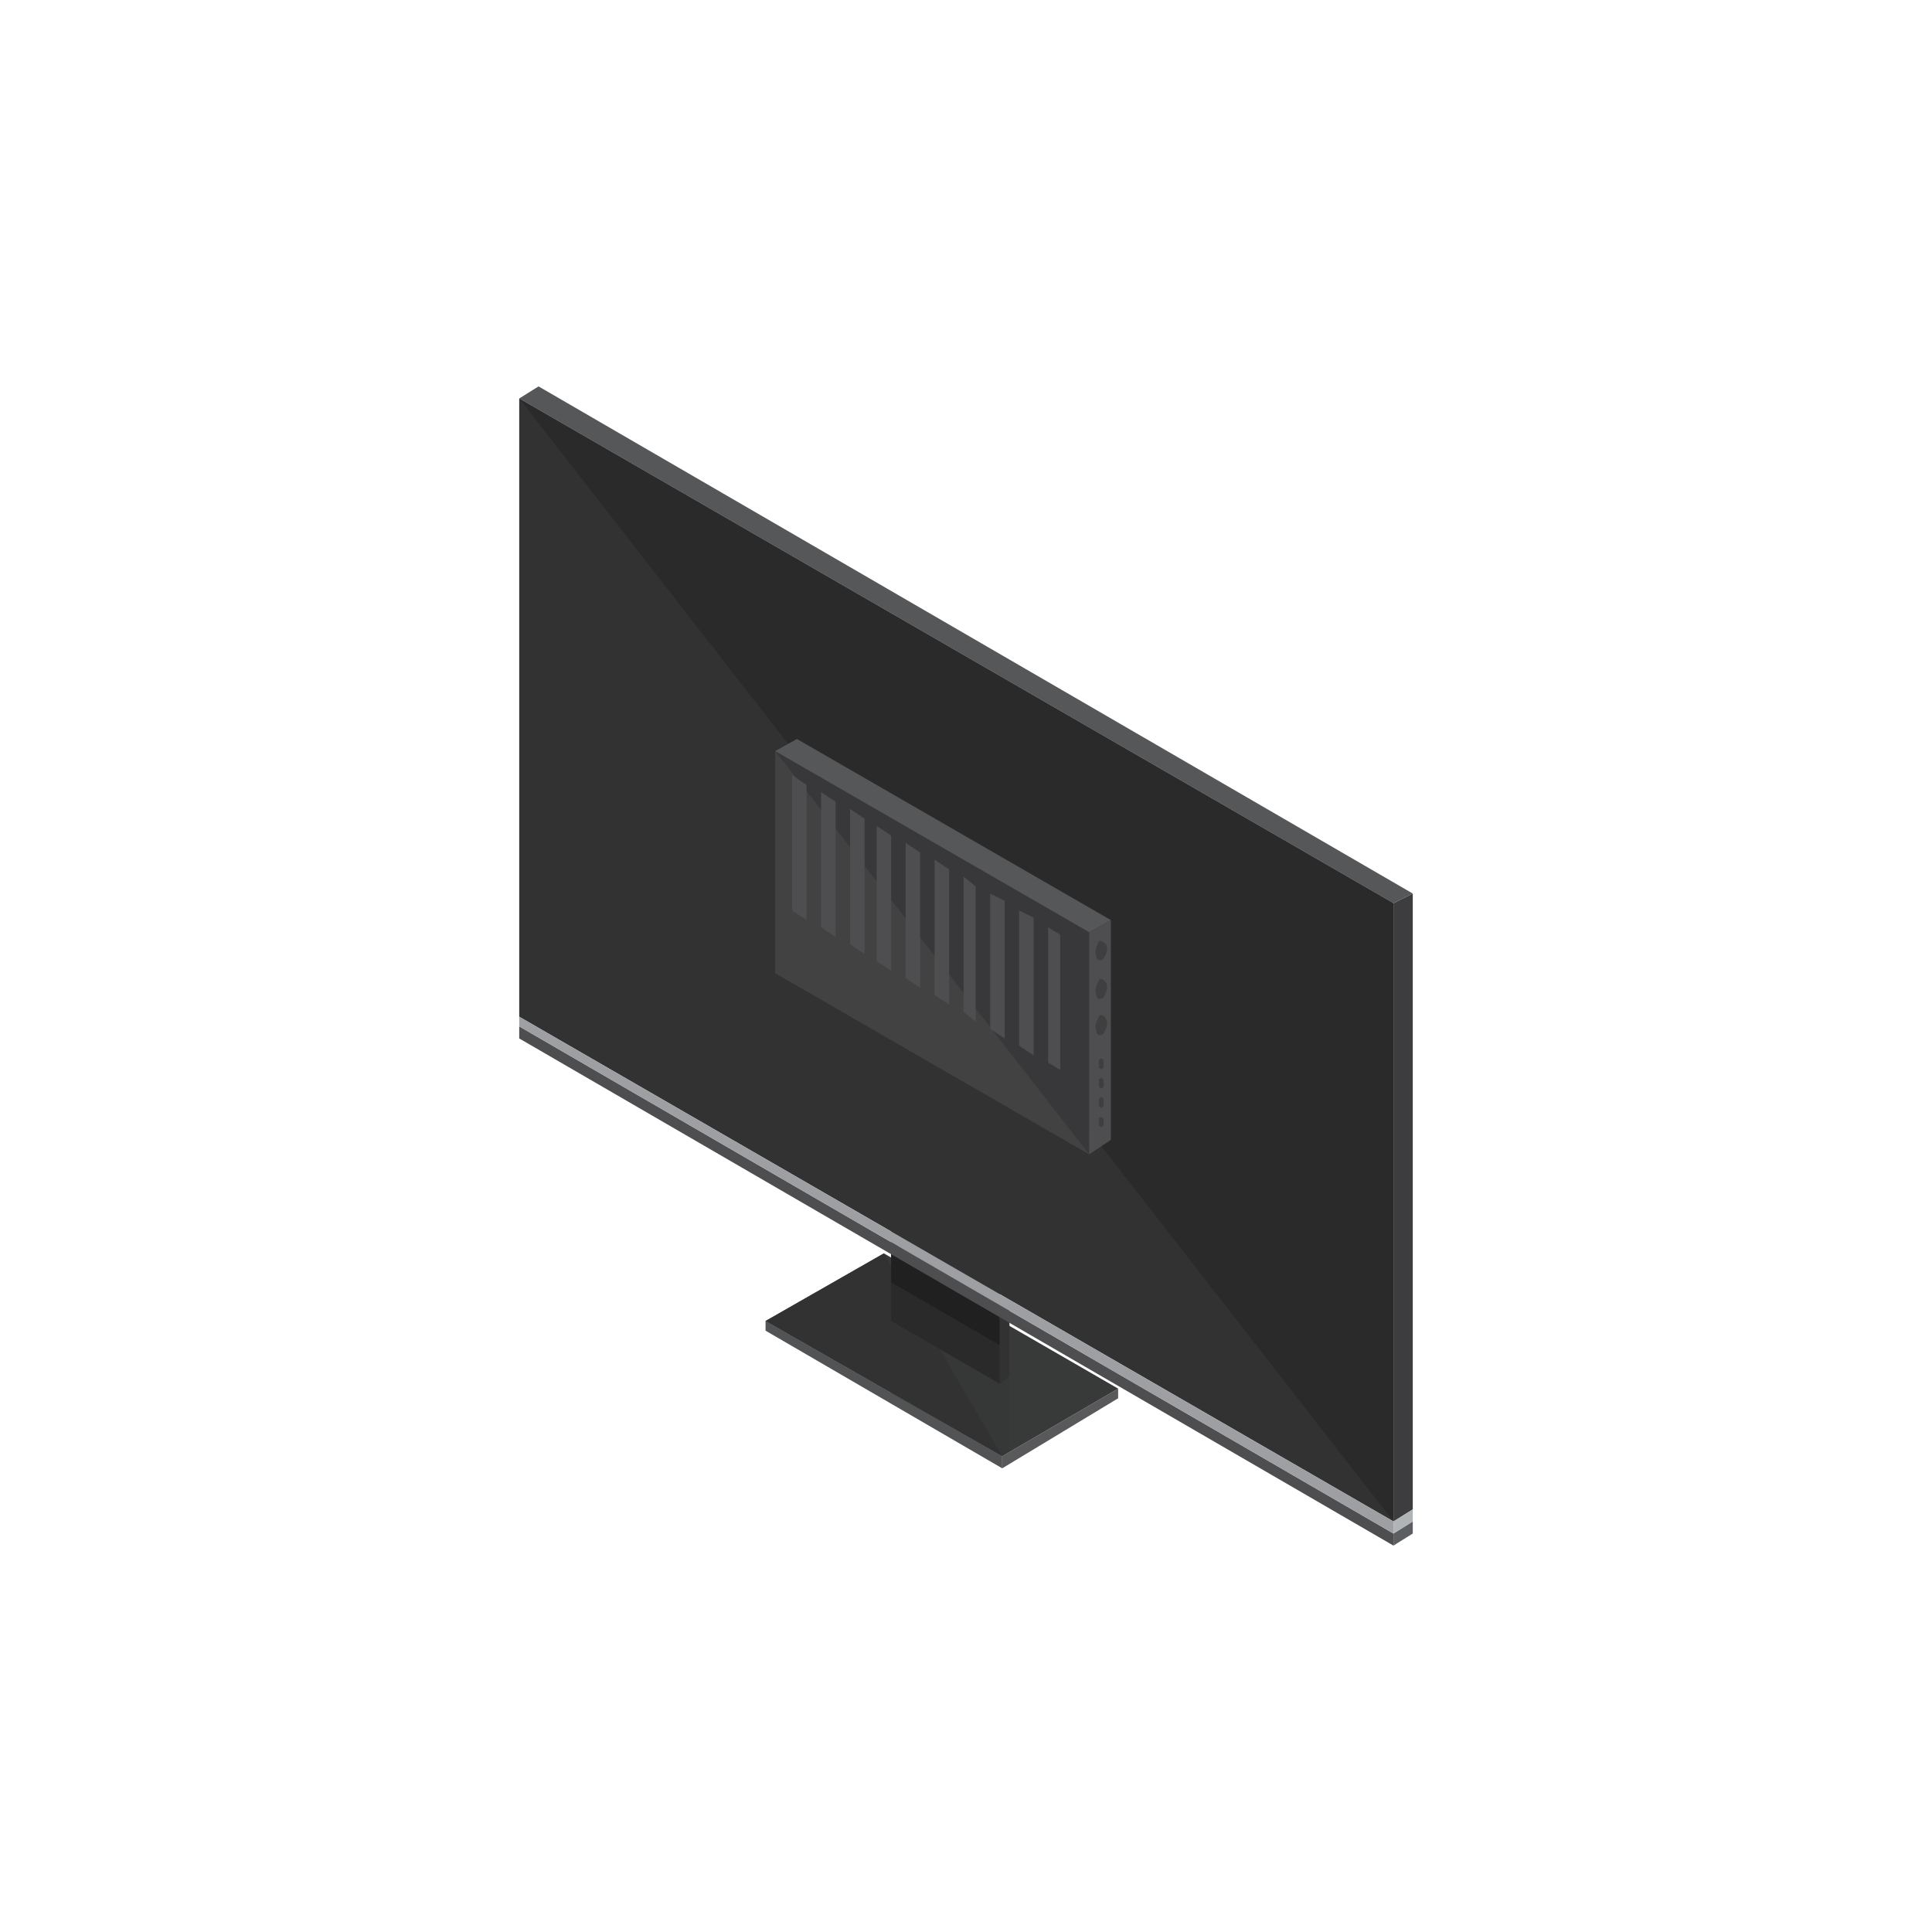 <?xml version="1.0" encoding="utf-8"?>
<!-- Generator: Adobe Illustrator 21.0.0, SVG Export Plug-In . SVG Version: 6.00 Build 0)  -->
<svg version="1.1" id="Layer_1" xmlns="http://www.w3.org/2000/svg" xmlns:xlink="http://www.w3.org/1999/xlink" x="0px" y="0px"
	 viewBox="0 0 80 80" style="enable-background:new 0 0 80 80;" xml:space="preserve">
<style type="text/css">
	.st0{fill:#525354;}
	.st1{fill:#59595C;}
	.st2{fill:#383939;}
	.st3{fill:#323233;}
	.st4{opacity:0.3;fill:#323233;}
	.st5{fill:#2B2A2B;}
	.st6{fill:#202021;}
	.st7{fill:#565759;}
	.st8{fill:#3D3D3F;}
	.st9{fill:#4E4D50;}
	.st10{fill:#5D5E61;}
	.st11{fill:#9D9FA2;}
	.st12{fill:#B1B4B6;}
	.st13{fill:#424243;}
	.st14{fill:#38383A;}
	.st15{fill:#3F3F40;}
</style>
<g id="XMLID_45596_">
	<g id="XMLID_45634_">
		<g id="XMLID_45635_">
			<polygon id="XMLID_45639_" class="st0" points="41.5,60.3 41.5,60.8 31.7,55.1 31.7,54.7 			"/>
			<polygon id="XMLID_45638_" class="st1" points="46.3,57.5 41.5,60.3 41.5,60.8 46.3,57.9 			"/>
			<polygon id="XMLID_45637_" class="st2" points="36.6,51.9 46.3,57.5 41.5,60.3 31.7,54.7 			"/>
			<polyline id="XMLID_46211_" class="st3" points="41.5,60.3 31.7,54.7 36.6,51.9 			"/>
			<polygon class="st4" points="41.5,60.3 41.8,60.1 41.8,54.9 39.9,53.8 36.9,53.8 36.9,57.7 			"/>
		</g>
	</g>
	<g id="XMLID_45630_">
		<polygon id="XMLID_45633_" class="st5" points="36.9,51.8 36.9,54.7 41.4,57.3 41.4,54.4 		"/>
		<polygon id="XMLID_46208_" class="st6" points="36.9,50.2 36.9,53.1 41.4,55.7 41.4,52.7 		"/>
		<polygon id="XMLID_45632_" class="st3" points="41.8,54.1 41.4,54.4 41.4,57.3 41.8,57 		"/>
		<polygon id="XMLID_45631_" class="st7" points="37.4,51.5 36.9,51.8 41.4,54.4 41.8,54.1 		"/>
	</g>
	<g id="XMLID_45597_">
		<polygon id="XMLID_45629_" class="st3" points="21.5,16.5 21.5,42.1 57.7,63 57.7,37.4 		"/>
		<polyline id="XMLID_46209_" class="st5" points="57.7,63 57.7,37.4 21.5,16.5 		"/>
		<polygon id="XMLID_45628_" class="st8" points="58.5,37 57.7,37.4 57.7,63 58.5,62.5 		"/>
		<polygon id="XMLID_45627_" class="st9" points="21.5,42.5 21.5,43 57.7,64 57.7,63.5 		"/>
		<polygon id="XMLID_45626_" class="st10" points="58.5,63 57.7,63.5 57.7,64 58.5,63.5 		"/>
		<polygon id="XMLID_45625_" class="st11" points="21.5,42.1 21.5,42.5 57.7,63.5 57.7,63 		"/>
		<polygon id="XMLID_45624_" class="st12" points="58.5,62.5 57.7,63 57.7,63.5 58.5,63 		"/>
		<polygon id="XMLID_45623_" class="st7" points="22.3,16 21.5,16.5 57.7,37.4 58.5,37 		"/>
		<g id="XMLID_45598_">
			<polygon id="XMLID_45622_" class="st13" points="32.1,31.1 32.1,40.3 45.1,47.8 45.1,38.6 			"/>
			<polyline id="XMLID_46210_" class="st14" points="45.1,47.8 45.1,38.6 32.1,31.1 			"/>
			<g id="XMLID_45611_">
				<polygon id="XMLID_45621_" class="st9" points="43.4,38.4 43.4,44 43.9,44.3 43.9,38.7 				"/>
				<polygon id="XMLID_45620_" class="st9" points="42.2,37.7 42.2,43.3 42.8,43.7 42.8,38 				"/>
				<polygon id="XMLID_45619_" class="st9" points="41,37 41,42.6 41.6,43 41.6,37.3 				"/>
				<polygon id="XMLID_45618_" class="st9" points="39.9,36.3 39.9,41.9 40.4,42.3 40.4,36.7 				"/>
				<polygon id="XMLID_45617_" class="st9" points="38.7,35.6 38.7,41.2 39.3,41.6 39.3,36 				"/>
				<polygon id="XMLID_45616_" class="st9" points="37.5,34.9 37.5,40.5 38.1,40.9 38.1,35.3 				"/>
				<polygon id="XMLID_45615_" class="st9" points="36.3,34.2 36.3,39.8 36.9,40.2 36.9,34.6 				"/>
				<polygon id="XMLID_45614_" class="st9" points="35.2,33.5 35.2,39.1 35.8,39.5 35.8,33.9 				"/>
				<polygon id="XMLID_45613_" class="st9" points="34,32.8 34,38.4 34.6,38.8 34.6,33.2 				"/>
				<polygon id="XMLID_45612_" class="st9" points="32.8,32.1 32.8,37.7 33.4,38.1 33.4,32.5 				"/>
			</g>
			<polygon id="XMLID_45610_" class="st9" points="46,38.1 45.1,38.6 45.1,47.8 46,47.2 			"/>
			<g id="XMLID_45600_">
				<g id="XMLID_45606_">
					<path id="XMLID_45609_" class="st15" d="M45.8,39.1c0.1,0.2,0,0.4-0.1,0.6c-0.1,0.1-0.3,0.1-0.3-0.1c-0.1-0.2,0-0.4,0.1-0.6
						C45.5,38.9,45.7,39,45.8,39.1z"/>
					<path id="XMLID_45608_" class="st15" d="M45.8,40.7c0.1,0.2,0,0.4-0.1,0.6c-0.1,0.1-0.3,0.1-0.3-0.1c-0.1-0.2,0-0.4,0.1-0.6
						C45.5,40.5,45.7,40.5,45.8,40.7z"/>
					<path id="XMLID_45607_" class="st15" d="M45.8,42.2c0.1,0.2,0,0.4-0.1,0.6c-0.1,0.1-0.3,0.1-0.3-0.1c-0.1-0.2,0-0.4,0.1-0.6
						C45.5,42,45.7,42,45.8,42.2z"/>
				</g>
				<g id="XMLID_45601_">
					<path id="XMLID_45605_" class="st15" d="M45.7,43.9c0,0.1,0,0.2,0,0.3c-0.1,0.1-0.1,0.1-0.2,0c0-0.1,0-0.2,0-0.3
						C45.6,43.8,45.6,43.8,45.7,43.9z"/>
					<path id="XMLID_45604_" class="st15" d="M45.7,44.7c0,0.1,0,0.2,0,0.3c-0.1,0.1-0.1,0.1-0.2,0c0-0.1,0-0.2,0-0.3
						C45.6,44.6,45.6,44.6,45.7,44.7z"/>
					<path id="XMLID_45603_" class="st15" d="M45.7,45.5c0,0.1,0,0.2,0,0.3c-0.1,0.1-0.1,0.1-0.2,0c0-0.1,0-0.2,0-0.3
						C45.6,45.4,45.6,45.4,45.7,45.5z"/>
					<path id="XMLID_45602_" class="st15" d="M45.7,46.3c0,0.1,0,0.2,0,0.3c-0.1,0.1-0.1,0.1-0.2,0c0-0.1,0-0.2,0-0.3
						C45.6,46.2,45.6,46.3,45.7,46.3z"/>
				</g>
			</g>
			<polygon id="XMLID_45599_" class="st7" points="33,30.6 32.1,31.1 45.1,38.6 46,38.1 			"/>
		</g>
	</g>
</g>
</svg>
